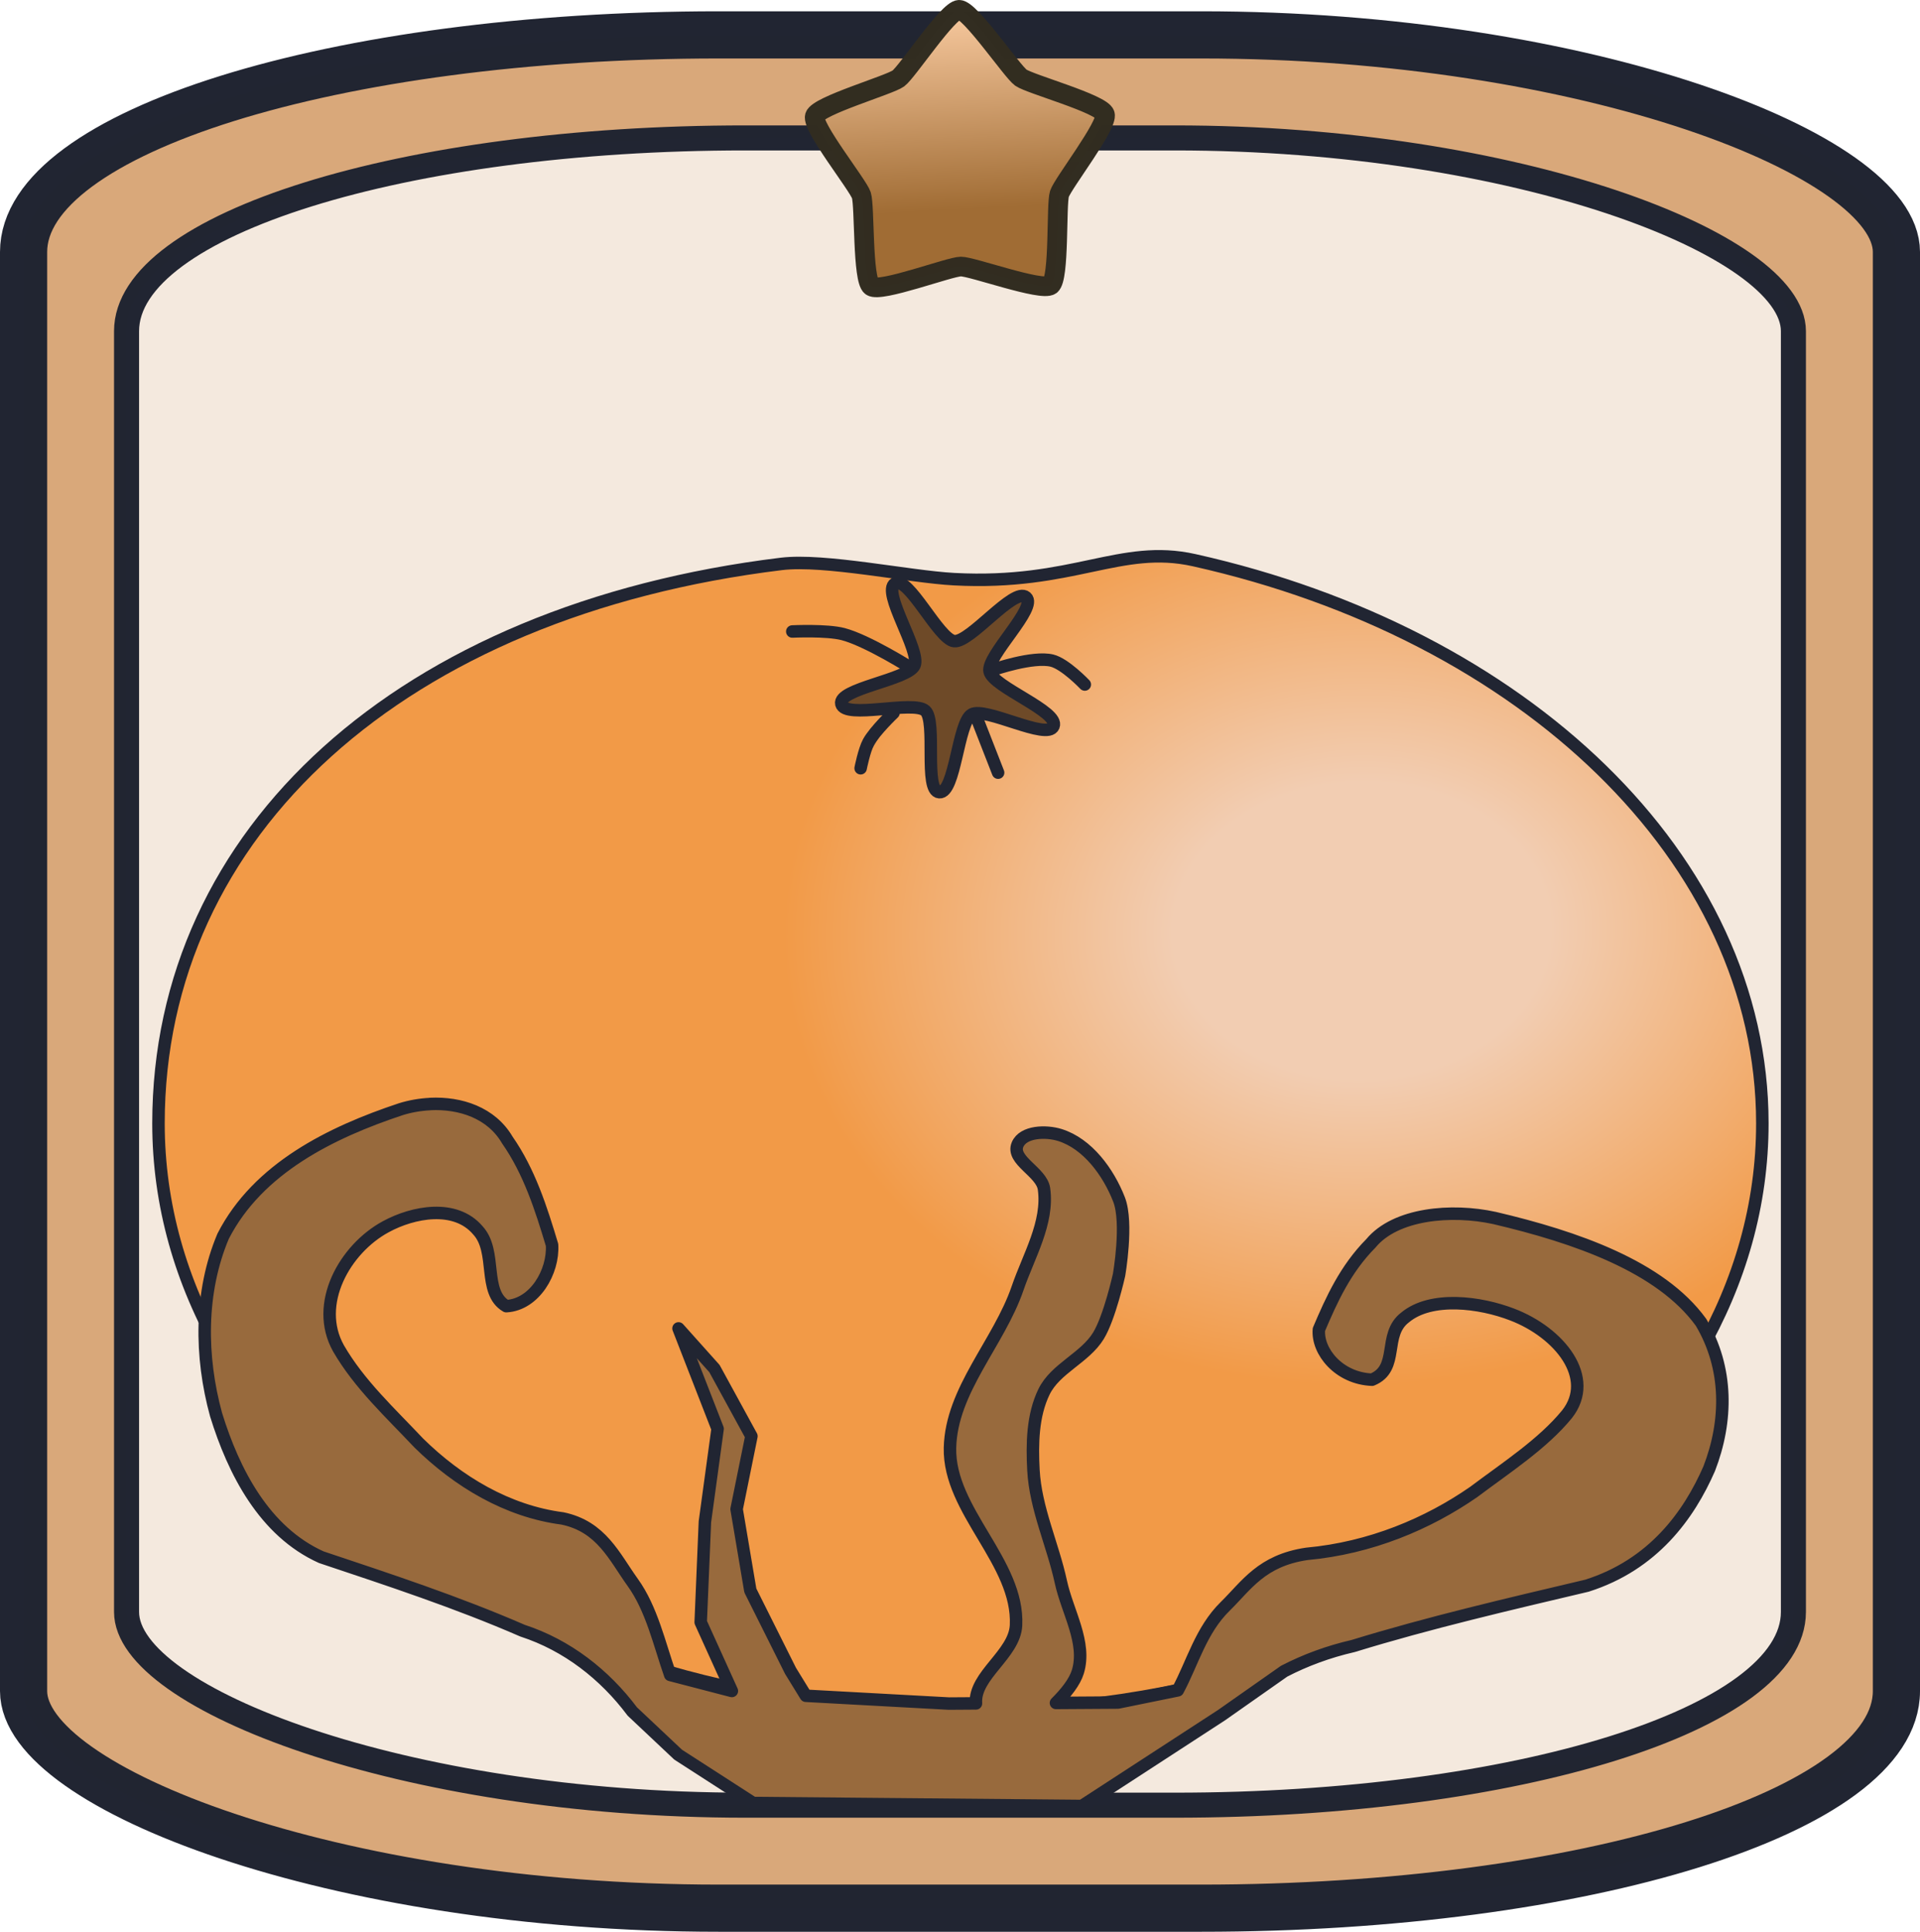 <?xml version="1.0" encoding="UTF-8" standalone="no"?>
<!-- Created with Inkscape (http://www.inkscape.org/) -->

<svg
   width="200"
   height="201.177"
   viewBox="0 0 52.917 53.228"
   version="1.1"
   id="svg1"
   inkscape:version="1.4.2 (f4327f4, 2025-05-13)"
   sodipodi:docname="BigFruit1.svg"
   xmlns:inkscape="http://www.inkscape.org/namespaces/inkscape"
   xmlns:sodipodi="http://sodipodi.sourceforge.net/DTD/sodipodi-0.dtd"
   xmlns:xlink="http://www.w3.org/1999/xlink"
   xmlns="http://www.w3.org/2000/svg"
   xmlns:svg="http://www.w3.org/2000/svg">
  <sodipodi:namedview
     id="namedview1"
     pagecolor="#ffffff"
     bordercolor="#000000"
     borderopacity="0.25"
     inkscape:showpageshadow="2"
     inkscape:pageopacity="0.0"
     inkscape:pagecheckerboard="0"
     inkscape:deskcolor="#d1d1d1"
     inkscape:document-units="mm"
     inkscape:zoom="3.2124158"
     inkscape:cx="136.34599"
     inkscape:cy="63.970548"
     inkscape:window-width="3840"
     inkscape:window-height="2054"
     inkscape:window-x="-11"
     inkscape:window-y="-11"
     inkscape:window-maximized="1"
     inkscape:current-layer="layer2" />
  <defs
     id="defs1">
    <linearGradient
       id="linearGradient2"
       inkscape:collect="always">
      <stop
         style="stop-color:#f2cdb2;stop-opacity:1;"
         offset="0.254"
         id="stop2" />
      <stop
         style="stop-color:#f29a47;stop-opacity:1;"
         offset="0.778"
         id="stop3" />
    </linearGradient>
    <inkscape:path-effect
       effect="spiro"
       id="path-effect8"
       is_visible="true"
       lpeversion="1" />
    <inkscape:path-effect
       effect="mirror_symmetry"
       start_point="17.255,9.245"
       end_point="17.255,29.301"
       center_point="17.255,19.273"
       id="path-effect5"
       is_visible="true"
       lpeversion="1.2"
       lpesatellites=""
       mode="free"
       discard_orig_path="false"
       fuse_paths="true"
       oposite_fuse="false"
       split_items="false"
       split_open="false"
       link_styles="false" />
    <inkscape:path-effect
       effect="mirror_symmetry"
       start_point="27.03,8.41"
       end_point="27.03,28.183"
       center_point="27.03,18.297"
       id="path-effect3"
       is_visible="true"
       lpeversion="1.2"
       lpesatellites=""
       mode="free"
       discard_orig_path="false"
       fuse_paths="false"
       oposite_fuse="false"
       split_items="false"
       split_open="false"
       link_styles="false" />
    <linearGradient
       inkscape:collect="always"
       xlink:href="#linearGradient33"
       id="linearGradient34"
       x1="9.158"
       y1="0.654"
       x2="9.524"
       y2="7.639"
       gradientUnits="userSpaceOnUse" />
    <linearGradient
       id="linearGradient33"
       inkscape:collect="always">
      <stop
         style="stop-color:#ffd1a8;stop-opacity:1;"
         offset="0"
         id="stop33" />
      <stop
         style="stop-color:#a06c34;stop-opacity:1;"
         offset="0.696"
         id="stop34" />
    </linearGradient>
    <inkscape:path-effect
       effect="spiro"
       id="path-effect8-8"
       is_visible="true"
       lpeversion="1" />
    <inkscape:path-effect
       effect="spiro"
       id="path-effect8-0"
       is_visible="true"
       lpeversion="1" />
    <inkscape:path-effect
       effect="spiro"
       id="path-effect8-0-9"
       is_visible="true"
       lpeversion="1" />
    <inkscape:path-effect
       effect="spiro"
       id="path-effect8-8-6"
       is_visible="true"
       lpeversion="1" />
    <inkscape:path-effect
       effect="spiro"
       id="path-effect8-3"
       is_visible="true"
       lpeversion="1" />
    <radialGradient
       inkscape:collect="always"
       xlink:href="#linearGradient2"
       id="radialGradient3"
       cx="35.648"
       cy="23.455"
       fx="35.648"
       fy="23.455"
       r="22.274"
       gradientTransform="matrix(0.919,-0.021,0.016,0.722,4.391,9.461)"
       gradientUnits="userSpaceOnUse" />
  </defs>
  <g
     inkscape:label="Ebene 1"
     inkscape:groupmode="layer"
     id="layer1"
     transform="translate(-0.2)">
    <rect
       style="fill:#d9a87a;fill-opacity:1;stroke:#212532;stroke-width:1.3;stroke-linejoin:round;stroke-miterlimit:8.2;stroke-dasharray:none;stroke-opacity:0.996"
       id="rect1"
       width="51.617"
       height="51.617"
       x="0.85"
       y="0.961"
       ry="5.982"
       rx="19.158" />
    <rect
       style="fill:#f4e9de;fill-opacity:1;stroke:#212532;stroke-width:0.69;stroke-linejoin:round;stroke-miterlimit:8.2;stroke-dasharray:none;stroke-opacity:0.996"
       id="rect1-8"
       width="45.94"
       height="45.94"
       x="3.688"
       y="3.8"
       ry="5.324"
       rx="17.051" />
    <path
       sodipodi:type="star"
       style="fill:url(#linearGradient34);fill-opacity:1;fill-rule:nonzero;stroke:#322d21;stroke-width:0.443;stroke-linejoin:round;stroke-miterlimit:8.2;stroke-opacity:0.996"
       id="path1-5"
       inkscape:flatsided="false"
       sodipodi:sides="5"
       sodipodi:cx="9.3473988"
       sodipodi:cy="4.4553022"
       sodipodi:r1="3.4362388"
       sodipodi:r2="2.3474281"
       sodipodi:arg1="0.9357696"
       sodipodi:arg2="1.5640882"
       inkscape:rounded="0.12173243"
       inkscape:randomized="0"
       d="M 11.386,7.222 C 11.183,7.371 9.615,6.801 9.363,6.803 9.112,6.804 7.551,7.395 7.346,7.249 7.142,7.102 7.199,5.434 7.12,5.196 7.04,4.957 5.996,3.655 6.072,3.415 6.148,3.176 7.752,2.715 7.955,2.565 8.157,2.416 9.073,1.021 9.324,1.019 c 0.251,-0.002 1.186,1.381 1.39,1.528 0.204,0.146 1.815,0.586 1.894,0.825 0.079,0.239 -0.947,1.555 -1.024,1.794 -0.076,0.24 0.003,1.907 -0.199,2.056 z"
       inkscape:transform-center-x="0.082178329"
       inkscape:transform-center-y="-1.0343217"
       transform="matrix(1.223,0,0,1.223,15.232,-0.976)" />
  </g>
  <g
     inkscape:groupmode="layer"
     id="layer2"
     inkscape:label="Äpfel">
    <path
       id="path1"
       style="fill:url(#radialGradient3);stroke:#212532;stroke-width:0.344;stroke-linecap:round;stroke-linejoin:round"
       d="m 48.572,30.954 c 0,8.958 -9.895,16.22 -22.102,16.22 -12.206,0 -22.102,-7.262 -22.102,-16.22 0,-8.044 6.698,-14.138 17.165,-15.416 1.189,-0.145 3.519,0.354 4.762,0.42 3.289,0.175 4.579,-0.978 6.617,-0.523 9.064,2.024 15.66,8.206 15.66,15.52 z"
       sodipodi:nodetypes="sssssss" />
    <path
       sodipodi:type="star"
       style="fill:#6e4a28;fill-opacity:1;stroke:#212532;stroke-width:0.344;stroke-linecap:round;stroke-linejoin:round;stroke-opacity:1"
       id="path2"
       inkscape:flatsided="false"
       sodipodi:sides="5"
       sodipodi:cx="24.052809"
       sodipodi:cy="17.530012"
       sodipodi:r1="3.0910721"
       sodipodi:r2="1.0910415"
       sodipodi:arg1="0.82537685"
       sodipodi:arg2="1.4289266"
       inkscape:rounded="0.19"
       inkscape:randomized="0"
       d="m 26.149,19.801 c -0.311,0.301 -1.512,-1.242 -1.942,-1.191 -0.438,0.052 -1.277,1.822 -1.667,1.616 -0.383,-0.202 0.714,-1.822 0.533,-2.215 -0.184,-0.401 -2.127,-0.651 -2.052,-1.086 0.074,-0.427 1.953,0.116 2.272,-0.178 0.324,-0.299 -0.038,-2.224 0.399,-2.287 0.429,-0.061 0.494,1.894 0.871,2.105 0.385,0.216 2.104,-0.724 2.298,-0.328 0.191,0.389 -1.648,1.055 -1.733,1.479 -0.086,0.432 1.338,1.777 1.022,2.084 z"
       transform="rotate(-23.292,28.102,12.904)" />
    <path
       id="path3"
       style="fill:#986a3d;fill-opacity:1;stroke:#212532;stroke-width:0.344;stroke-linecap:round;stroke-linejoin:round;stroke-opacity:1"
       d="m 11.854,30.421 c -0.278,0.014 -0.552,0.062 -0.808,0.142 -1.915,0.636 -3.936,1.624 -4.897,3.501 -0.65,1.542 -0.632,3.317 -0.194,4.915 0.484,1.568 1.33,3.222 2.9,3.928 1.866,0.624 3.74,1.239 5.547,2.025 1.222,0.397 2.262,1.207 3.025,2.227 l 1.263,1.189 2.066,1.332 9.061,0.082 3.85,-2.503 1.725,-1.211 c 0.576,-0.298 1.214,-0.536 1.903,-0.694 2.099,-0.645 4.276,-1.15 6.443,-1.662 1.824,-0.579 2.807,-1.937 3.369,-3.224 0.508,-1.312 0.529,-2.768 -0.226,-4.034 -1.116,-1.541 -3.464,-2.351 -5.688,-2.873 -1.189,-0.26 -2.73,-0.126 -3.41,0.698 -0.704,0.711 -1.083,1.55 -1.433,2.373 -0.052,0.601 0.549,1.348 1.465,1.384 0.769,-0.315 0.283,-1.235 0.909,-1.714 0.723,-0.603 2.077,-0.419 2.949,-0.083 1.312,0.5 2.31,1.745 1.514,2.75 -0.666,0.814 -1.667,1.462 -2.571,2.141 -1.254,0.87 -2.837,1.544 -4.602,1.705 -1.247,0.185 -1.655,0.866 -2.247,1.447 -0.67,0.657 -0.898,1.555 -1.306,2.313 -7.1e-5,1.31e-4 7.1e-5,3.85e-4 0,5.16e-4 l -1.65,0.336 -1.708,0.011 5.16e-4,-5.16e-4 c 0.277,-0.275 0.515,-0.575 0.602,-0.855 0.248,-0.802 -0.288,-1.655 -0.466,-2.475 -0.224,-1.035 -0.701,-2.029 -0.757,-3.087 -0.038,-0.724 -0.026,-1.503 0.291,-2.155 0.314,-0.645 1.125,-0.932 1.5,-1.544 0.308,-0.503 0.568,-1.674 0.568,-1.674 0,0 0.252,-1.435 0,-2.082 -0.292,-0.749 -0.864,-1.536 -1.631,-1.776 -0.38,-0.119 -1.008,-0.104 -1.165,0.262 -0.187,0.436 0.663,0.753 0.728,1.223 0.13,0.935 -0.422,1.844 -0.728,2.737 -0.516,1.506 -1.828,2.805 -1.863,4.397 -0.039,1.739 1.904,3.154 1.82,4.892 -0.039,0.799 -1.159,1.38 -1.104,2.15 l -0.745,0.005 -3.944,-0.215 -0.423,-0.688 -1.107,-2.213 -0.378,-2.242 0.408,-2.009 -1.019,-1.864 -0.99,-1.106 1.077,2.766 -0.35,2.563 -0.116,2.766 0.859,1.895 -1.699,-0.442 C 18.171,45.291 17.961,44.327 17.439,43.603 16.929,42.894 16.578,42.064 15.504,41.839 13.984,41.643 12.622,40.822 11.542,39.761 10.764,38.934 9.902,38.144 9.329,37.152 c -0.685,-1.224 0.175,-2.741 1.304,-3.351 0.751,-0.409 1.916,-0.634 2.539,0.101 0.539,0.583 0.12,1.705 0.782,2.088 0.788,-0.045 1.305,-0.954 1.261,-1.687 -0.301,-1.002 -0.627,-2.024 -1.233,-2.891 -0.439,-0.753 -1.295,-1.033 -2.128,-0.993 z"
       sodipodi:nodetypes="sccccccccccccccccccccccccsscccsssssscsssssssccccccccccccccsccccccccs" />
    <path
       style="fill:#986a3d;fill-opacity:0;stroke:#212532;stroke-width:0.344;stroke-linecap:round;stroke-linejoin:round;stroke-opacity:1"
       d="m 25.109,18.406 c 0,0 -1.196,-0.755 -1.869,-0.933 -0.453,-0.119 -1.404,-0.073 -1.404,-0.073"
       id="path6"
       sodipodi:nodetypes="cac" />
    <path
       style="fill:#986a3d;fill-opacity:0;stroke:#212532;stroke-width:0.344;stroke-linecap:round;stroke-linejoin:round;stroke-opacity:1"
       d="m 27.386,18.449 c 0,0 1.08,-0.375 1.606,-0.247 0.363,0.088 0.906,0.659 0.906,0.659"
       id="path7"
       sodipodi:nodetypes="cac" />
    <path
       style="fill:#986a3d;fill-opacity:1;stroke:#212532;stroke-width:0.344;stroke-linecap:round;stroke-linejoin:round;stroke-opacity:1"
       d="m 26.891,19.708 0.618,1.582"
       id="path8"
       sodipodi:nodetypes="cc" />
    <path
       style="fill:#986a3d;fill-opacity:1;stroke:#212532;stroke-width:0.344;stroke-linecap:round;stroke-linejoin:round;stroke-opacity:1"
       d="m 24.626,19.644 c 0,0 -0.518,0.494 -0.688,0.804 -0.12,0.22 -0.218,0.72 -0.218,0.72"
       id="path9"
       sodipodi:nodetypes="cac" />
  </g>
</svg>
